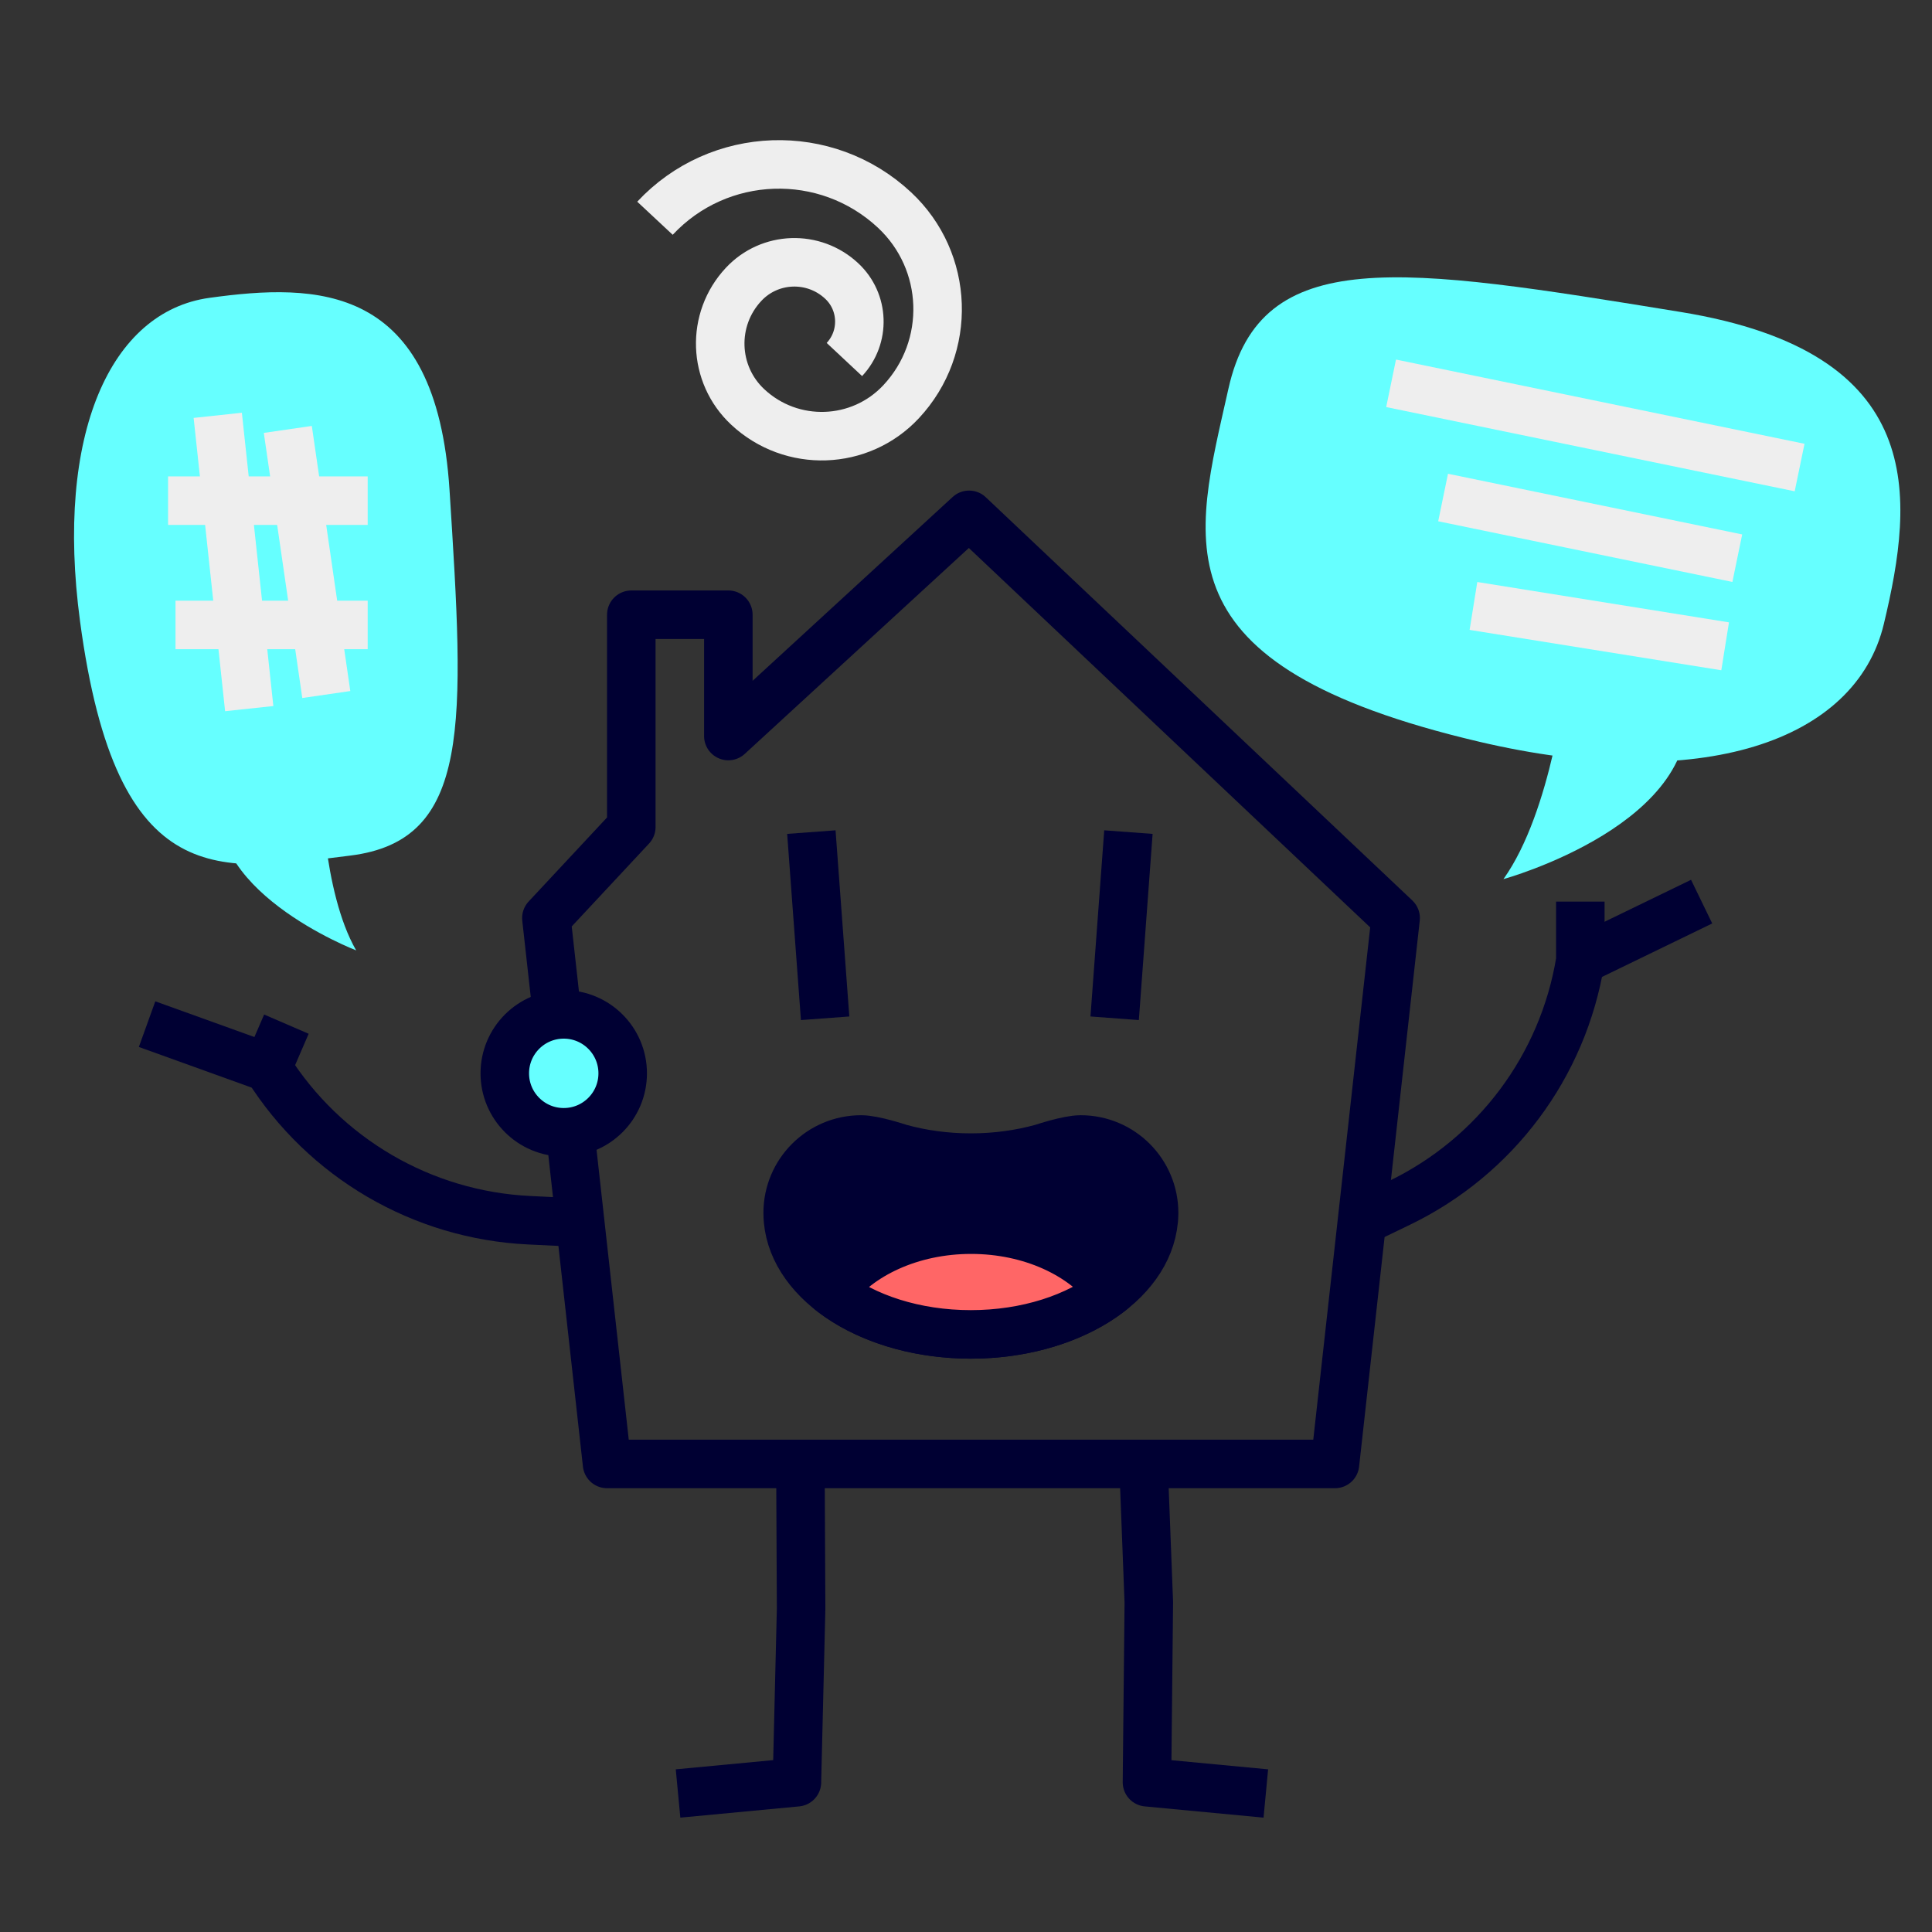 <?xml version="1.0" encoding="UTF-8"?>
<svg id="Layer_1" data-name="Layer 1" xmlns="http://www.w3.org/2000/svg" viewBox="0 0 720 720">
  <rect x="0" y="0" width="720" height="720" fill="#333333" stroke="none"/>
  <defs>
    <style>
      .cls-1 {
        fill: #003;
      }

      .cls-1, .cls-2, .cls-3, .cls-4, .cls-5 {
        stroke-linejoin: round;
        stroke-width: 18.08px;
      }

      .cls-1, .cls-3, .cls-4, .cls-5 {
        stroke: #003;
      }

      .cls-2 {
        stroke: #eee;
      }

      .cls-2, .cls-5 {
        fill: none;
      }

      .cls-6 {
        fill: #6ff;
      }

      .cls-3 {
        fill: #6ff;
      }

      .cls-4 {
        fill: #f66;
      }
    </style>
  </defs>
  <path class="cls-2" d="M244.09,81.33c23.8-25.5,63.79-26.88,89.29-3.05,20.39,19.06,21.5,51.02,2.44,71.43-15.24,16.32-40.82,17.2-57.14,1.97-13.07-12.18-13.77-32.66-1.56-45.71,9.74-10.44,26.13-11.01,36.57-1.24,8.36,7.8,8.79,20.91.99,29.25"/>
  <g>
    <g>
      <polygon class="cls-5" points="497.51 545.57 226.23 545.57 203.62 342.13 235.27 308.2 235.27 229.09 271.43 229.09 271.43 274.3 361.15 191.86 520.11 342.13 497.51 545.57"/>
      <path class="cls-1" d="M429.94,454.8v.05c-2.22,23.69-31.87,42.45-68.13,42.45s-65.94-18.76-68.13-42.45v-.05c-.09-.93-.14-1.85-.14-2.78,0-15.12,12.25-27.37,27.37-27.37,4.68,0,13.88,3.07,14.33,3.21,8.16,2.28,17.16,3.55,26.58,3.55s18.4-1.27,26.58-3.55c.47-.14,9.65-3.21,14.33-3.21,15.12,0,27.37,12.25,27.37,27.37,0,.93-.07,1.85-.14,2.78h-.05Z"/>
      <path class="cls-4" d="M413.98,481.19c-10.3-13.69-29.75-22.93-52.08-22.93s-41.89,9.28-52.17,23.02c12.52,9.79,31.19,16.01,52.07,16.01s39.65-6.26,52.17-16.11Z"/>
      <line class="cls-5" x1="302.37" y1="310.1" x2="307.5" y2="379.48"/>
      <line class="cls-5" x1="415.4" y1="379.48" x2="420.53" y2="310.1"/>
    </g>
    <polyline class="cls-5" points="426.14 545.57 428.13 597.18 427.44 664.19 471.74 668.38"/>
    <polyline class="cls-5" points="298.29 545.57 298.55 599.46 296.99 664.19 252.69 668.38"/>
    <path class="cls-5" d="M506.5,455.54l14.97-7.22c35.89-17.31,61.08-51.05,67.47-90.38h0v-21.93"/>
    <line class="cls-5" x1="588.94" y1="357.94" x2="634.15" y2="336.01"/>
    <path class="cls-5" d="M106.73,381.67l-6.99,16.19h0c21.24,33.72,57.59,54.95,97.39,56.88l16.6.8"/>
    <line class="cls-5" x1="54.81" y1="381.67" x2="99.74" y2="397.86"/>
    <circle class="cls-3" cx="210.09" cy="400" r="21.97"/>
    <path class="cls-6" d="M551.2,276.41c82.89,19.47,140.37-.08,150.85-43.86,11.35-47.4,16.9-101.21-75.8-116.3-104.25-16.97-156.36-25.48-168.45,28.6-12.78,57.16-28.19,103,93.4,131.56Z"/>
    <path class="cls-6" d="M583.66,252.92s-5.24,49.29-23.37,74.7c0,0,76.07-20.94,67.88-67.45-8.19-46.51-44.51-7.24-44.51-7.24Z"/>
    <path class="cls-6" d="M29.82,231.48c-9.33-69.71,11.37-115.39,48.21-120.48,39.88-5.51,84.57-5.74,89.5,71.68,5.55,87.07,8.36,130.6-37.08,136.18-48.02,5.91-86.94,14.88-100.63-87.38Z"/>
    <path class="cls-6" d="M119.7,291.67s.33,40.44,13.03,62.51c0,0-60.1-23.06-49.75-60.17,10.35-37.12,36.72-2.34,36.72-2.34Z"/>
  </g>
  <line class="cls-2" x1="518.42" y1="142.85" x2="670.66" y2="174.24"/>
  <line class="cls-2" x1="537.8" y1="185.41" x2="647.44" y2="208.02"/>
  <line class="cls-2" x1="549.11" y1="225.82" x2="642.91" y2="240.86"/>
  <line class="cls-2" x1="62.64" y1="186.58" x2="137.03" y2="186.58"/>
  <line class="cls-2" x1="65.4" y1="232.89" x2="137.03" y2="232.89"/>
  <line class="cls-2" x1="81.15" y1="154.78" x2="92.88" y2="264.08"/>
  <line class="cls-2" x1="107.26" y1="160.03" x2="121.6" y2="258.83"/>
</svg>